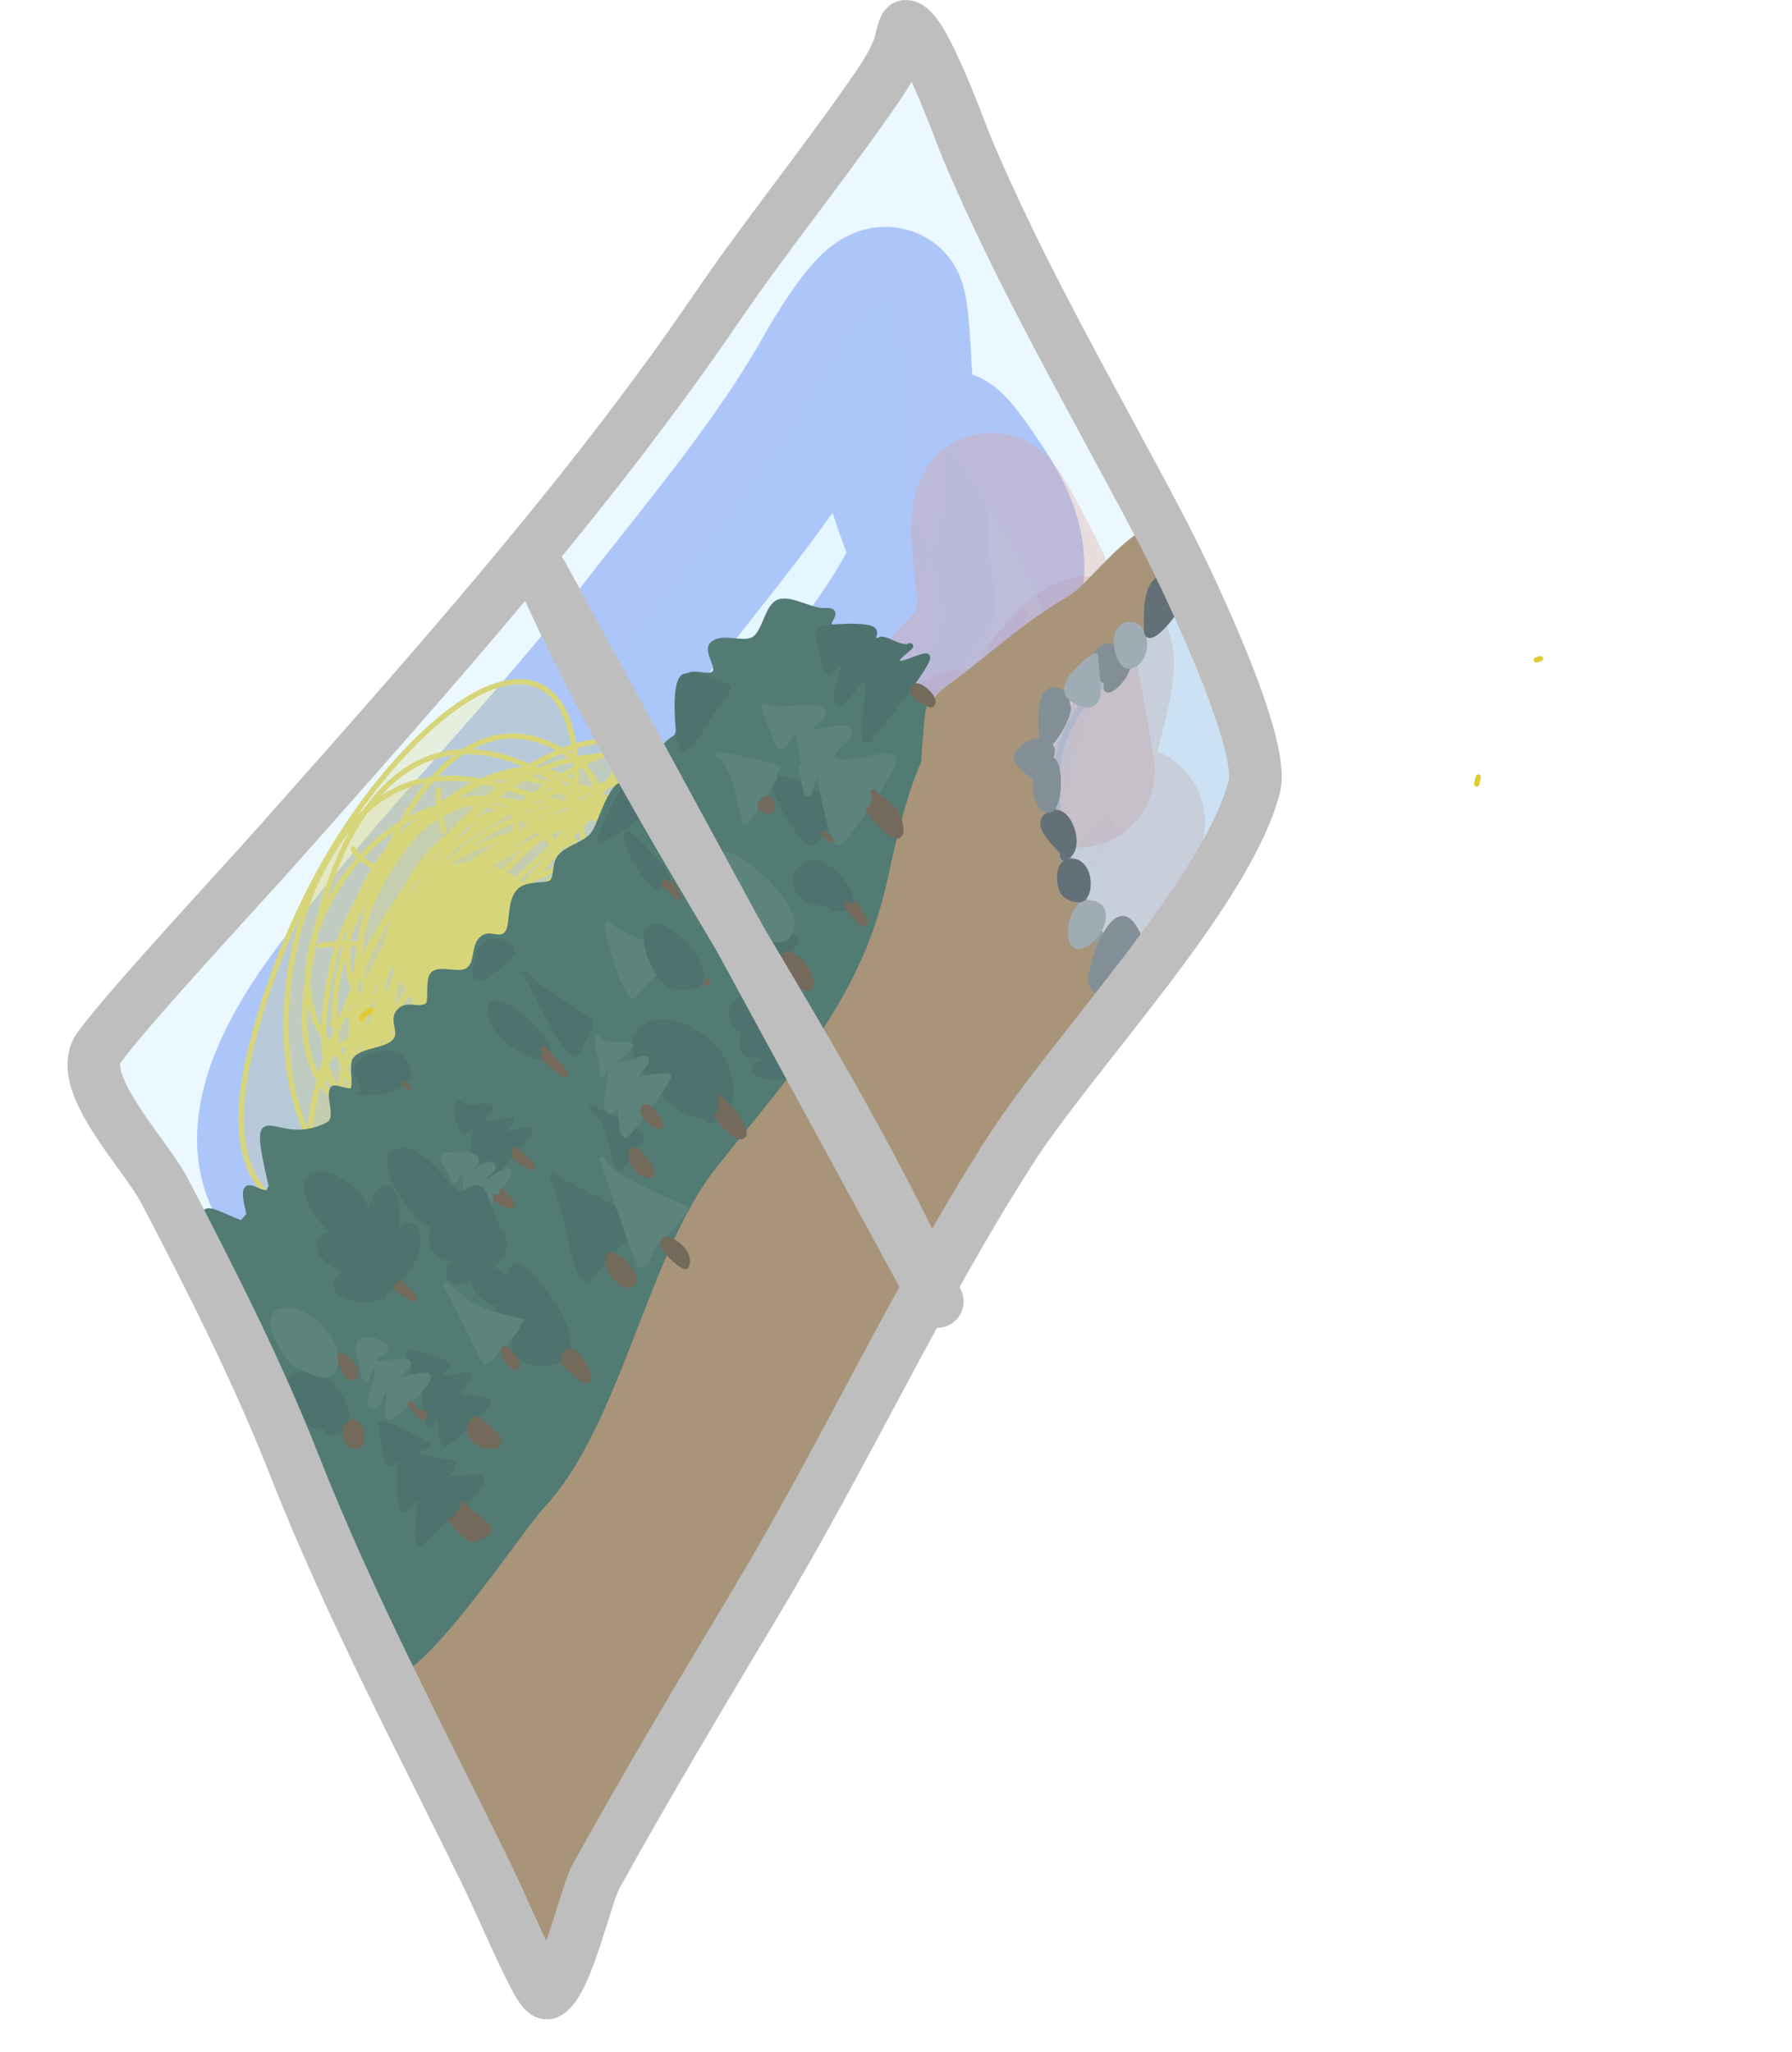 <?xml version="1.0" encoding="UTF-8" standalone="no"?>
<!DOCTYPE svg PUBLIC "-//W3C//DTD SVG 1.1//EN" "http://www.w3.org/Graphics/SVG/1.1/DTD/svg11.dtd">
<!-- Created with Vectornator (http://vectornator.io/) -->
<svg height="100%" stroke-miterlimit="10" style="fill-rule:nonzero;clip-rule:evenodd;stroke-linecap:round;stroke-linejoin:round;" version="1.1" viewBox="-10.838 6.406 336.636 385.438" width="100%" xml:space="preserve" xmlns="http://www.w3.org/2000/svg" xmlns:xlink="http://www.w3.org/1999/xlink">
<defs>
<filter color-interpolation-filters="sRGB" filterUnits="userSpaceOnUse" height="314.201" id="Filter" width="229.157" x="23.404" y="77.643">
<feGaussianBlur in="SourceGraphic" result="Blur" stdDeviation="14.806"/>
</filter>
<filter color-interpolation-filters="sRGB" filterUnits="userSpaceOnUse" height="318.488" id="Filter_2" width="240.721" x="-10.838" y="11.99">
<feGaussianBlur in="SourceGraphic" result="Blur" stdDeviation="14.806"/>
</filter>
<filter color-interpolation-filters="sRGB" filterUnits="userSpaceOnUse" height="282.627" id="Filter_3" width="229.911" x="13.188" y="50.667">
<feGaussianBlur in="SourceGraphic" result="Blur" stdDeviation="14.806"/>
</filter>
<filter color-interpolation-filters="sRGB" filterUnits="userSpaceOnUse" height="151.097" id="Filter_4" width="134.126" x="8.187" y="116.214">
<feGaussianBlur in="SourceGraphic" result="Blur" stdDeviation="13.682"/>
</filter>
<filter color-interpolation-filters="sRGB" filterUnits="userSpaceOnUse" height="169.529" id="Filter_5" width="136.925" x="-0.246" y="99.717">
<feGaussianBlur in="SourceGraphic" result="Blur" stdDeviation="13.682"/>
</filter>
<filter color-interpolation-filters="sRGB" filterUnits="userSpaceOnUse" height="70.711" id="Filter_6" width="69.698" x="231.874" y="117.634">
<feGaussianBlur in="SourceGraphic" result="Blur" stdDeviation="13.682"/>
</filter>
<filter color-interpolation-filters="sRGB" filterUnits="userSpaceOnUse" height="166.887" id="Filter_7" width="156.553" x="5.705" y="98.281">
<feGaussianBlur in="SourceGraphic" result="Blur" stdDeviation="18.702"/>
</filter>
<filter color-interpolation-filters="sRGB" filterUnits="userSpaceOnUse" height="170.782" id="Filter_8" width="156.839" x="0.001" y="99.909">
<feGaussianBlur in="SourceGraphic" result="Blur" stdDeviation="18.702"/>
</filter>
<filter color-interpolation-filters="sRGB" filterUnits="userSpaceOnUse" height="94.753" id="Filter_9" width="95.296" x="230.502" y="82.856">
<feGaussianBlur in="SourceGraphic" result="Blur" stdDeviation="18.702"/>
</filter>
<filter color-interpolation-filters="sRGB" filterUnits="userSpaceOnUse" height="96.143" id="Filter_10" width="96.226" x="9.903" y="148.837">
<feGaussianBlur in="SourceGraphic" result="Blur" stdDeviation="18.702"/>
</filter>
</defs>
<g id="Layer-10">
<path d="M74.878 286.39C96.635 254.998 123.769 224.335 149.554 196.147C157.813 187.118 166.433 177.948 173.804 168.165C177.009 163.912 180.518 158.502 184.999 155.48C185.516 155.132 186.609 154.118 186.712 154.733C187.295 158.196 163.171 184.825 160.236 188.604C137.186 218.282 110.319 245.811 89.395 277.053C82.53 287.302 78.795 297.464 79.05 309.819C79.068 310.669 78.942 318.796 80.629 319.206C83.906 320.001 100.973 290.473 102.899 287.651C124.874 255.44 145.44 221.557 169.592 190.937C176.235 182.514 183.287 174.411 190.53 166.5C192.701 164.13 195.975 157.928 198.01 160.416C199.178 161.843 196.703 163.91 195.633 165.412C189.957 173.384 183.5 180.824 177.188 188.28C150.828 219.418 131.482 253.111 111.283 288.308C104.375 300.346 97.872 312.956 92.04 325.559C91.668 326.364 87.444 340.867 88.784 340.356C97.044 337.208 108.473 312.029 113.357 304.736C132.421 276.273 149.414 246.548 166.614 216.948C174.533 203.319 182.158 189.462 190.284 175.964C192.485 172.309 195.026 169.028 197.496 165.558C198.581 164.034 202.401 160.328 200.619 160.896C196.999 162.05 185.85 174.607 183.985 174.037C182.477 173.575 186.263 164.135 186.391 163.75C187.595 160.102 197.187 131.663 194.87 129.459C192.557 127.257 186.242 136.398 185.79 136.962C177.82 146.903 170.165 157.02 162.886 167.474C159.867 171.811 155.201 178.478 154.78 178.031C154.24 177.456 154.832 176.434 155.075 175.683C156.482 171.33 179.685 130.669 166.478 153.311C165.45 155.074 164.546 156.91 163.469 158.643C161.832 161.276 159.968 163.763 158.339 166.401C155.183 171.511 152.3 176.786 149.235 181.952" fill="#c5eaff" fill-opacity="0.346" fill-rule="nonzero" filter="url(#Filter)" opacity="0.717" stroke="#ed6d48" stroke-linecap="round" stroke-linejoin="round" stroke-opacity="0.554" stroke-width="28.918"/>
<path d="M59.832 242.038C69.14 239.589 76.264 226.226 82.227 219.425C98.792 200.531 116.251 182.483 133.633 164.352C141.44 156.21 149.004 147.972 156.323 139.392C158.853 136.425 161.183 133.467 163.537 130.364C164.122 129.593 166.207 127.571 165.471 128.2C132.818 156.103 110.428 193.048 81.676 224.344C71.157 235.793 65.948 238.504 52.331 234.337C47.633 232.9 45.252 233.026 42.56 228.167C36.163 216.621 47.222 200.224 53.868 191.562C71.559 168.501 92.226 148.036 110.026 125.118C122.123 109.543 135.852 93.432 145.458 76.181C146.465 74.372 153.726 62.002 155.983 63.608C157.167 64.451 157.751 89.983 158.189 93.114C159.545 102.81 166.53 113.143 165.947 122.834C165.437 131.305 154.477 137.133 148.912 141.787C133.487 154.688 118.923 169.015 105.981 184.403C96.278 195.939 88.427 208.555 79.434 220.584C78.104 222.364 76.869 225.81 74.71 225.286C72.965 224.862 75.25 221.707 75.894 220.031C78.156 214.147 80.107 210.395 82.688 204.409C89.428 188.78 96.919 174.098 106.465 159.96C107.471 158.471 112.931 150.794 114.682 148.696C115.273 147.988 116.501 145.846 116.654 146.755C116.766 147.422 101.907 167.722 100.891 169.172C98.591 172.453 96.351 175.776 94.05 179.056C75.99 204.802 59.413 224.311 61.382 256.716C61.653 261.167 60.279 276.082 65.329 278.804C68.532 280.53 72.634 270.529 73.362 269.179C80.745 255.48 87.575 241.851 97.258 229.536C123.997 195.527 152.394 161.14 174.891 124.087C180.621 114.65 178.868 107.128 173.1 98.419C172.617 97.688 167.519 89.86 166.68 90.306C166.194 90.564 166.488 91.396 166.496 91.946C166.581 98.012 166.391 104.009 164.213 109.796C158.885 123.954 147.249 136.294 138.527 148.361C127.841 163.144 117.376 178.214 107.523 193.566C93.653 215.175 81.702 237.413 73.984 261.95" fill="#c5eaff" fill-opacity="0.346" fill-rule="nonzero" filter="url(#Filter_2)" opacity="0.717" stroke="#486bed" stroke-linecap="round" stroke-linejoin="round" stroke-width="28.918"/>
<path d="M70.439 258.639C91.91 237.025 109.643 212.133 130.58 189.916C136.363 183.78 142.371 177.965 148.512 172.191C151.244 169.622 153.935 167.009 156.622 164.392C157.328 163.704 159.105 161.472 158.817 162.413C157.033 168.245 137.789 185.744 133.45 190.583C120.218 205.342 108.057 220.772 96.412 236.803C90.805 244.522 84.989 251.992 80.129 260.226C78.6 262.817 77.186 265.475 75.707 268.095C75.223 268.952 73.585 270.98 74.556 270.816C79.797 269.935 94.255 245.162 97.126 241.049C112.27 219.352 128.157 198.438 142.258 176.001C152.289 160.04 164.799 146.545 176.17 131.686C176.479 131.281 183.025 121.615 182.189 121.021C180.847 120.065 173.811 128.763 173.446 129.156C165.781 137.41 158.281 145.68 151.018 154.303C128.694 180.806 108.037 208.47 88.663 237.187C86.953 239.722 69.07 265.526 69.334 267.098C69.558 268.425 71.27 265.209 72.05 264.114C73.94 261.459 75.735 258.738 77.589 256.057C83.485 247.531 89.376 239.01 95.62 230.731C115.716 204.088 135.931 177.343 157.236 151.648C163.74 143.803 170.342 136.127 175.94 127.588C177.883 124.623 180.285 121.95 181.552 118.6C181.578 118.53 182.266 115.247 182.964 116.064C184.235 117.551 187.019 128.444 186.488 130.18C186.257 130.934 185.698 128.803 185.441 128.057C185.111 127.098 183.215 118.425 182.893 118.374C182.31 118.283 182.082 119.237 181.74 119.717C176.77 126.698 172.312 133.535 166.532 139.972C146.144 162.679 126.207 185.268 109.263 210.739C102.007 221.647 94.935 232.728 88.45 244.118C86.37 247.77 84.234 251.353 82.245 255.044C81.785 255.896 79.879 257.74 80.833 257.58C83.517 257.128 99.391 231.192 101.429 228.375C103.527 225.475 105.667 222.606 107.787 219.721C114.522 210.554 121.264 201.368 128.237 192.379C139.108 178.366 149.736 164.092 160.922 150.338C163.345 147.361 170.504 135.856 175.132 135.078C177.133 134.741 172.844 138.435 171.6 140.039C167.815 144.917 166.237 146.972 162.08 151.752C154.521 160.444 146.47 168.686 138.795 177.273C119.504 198.856 102.795 222.607 83.644 244.237C82.058 246.027 69.329 261.16 65.184 257.455C61.686 254.329 76.874 232.126 79.075 229.378C97.335 206.577 120.797 188.868 139.225 166.169C140.565 164.519 153.618 147.432 154.733 147.703C156.068 148.027 151.41 155.592 148.53 160.007C142.185 169.736 134.804 178.696 127.708 187.872C109.574 211.323 91.773 235.356 76.553 260.828C75.218 263.062 65.732 275.926 69.205 279.99C70.82 281.88 74.751 281.469 76.846 281.692C94.796 283.608 104.301 263.376 112.378 249.744C114.237 246.607 116.021 243.425 117.915 240.309C134.634 212.817 152.25 185.007 165.737 155.734C171.024 144.257 175.344 132.046 175.927 119.316C176.082 115.933 173.692 105.141 175.342 102.178C175.808 101.341 182.722 115.061 183.225 116.25C187.877 127.24 189.649 139.406 191.625 151.148" fill="#c5eaff" fill-opacity="0.346" fill-rule="nonzero" filter="url(#Filter_3)" opacity="0.717" stroke="#ed6d48" stroke-linecap="round" stroke-linejoin="round" stroke-opacity="0.554" stroke-width="28.918"/>
<g opacity="1">
<path d="M66.846 201.615C63.469 199.65 59.06 197.977 56.804 194.362C46.733 178.221 71.016 144.647 89.871 160.546C106.375 174.463 78.162 223.549 54.357 205.675C33.346 189.898 61.568 147.955 85.458 159.151C109.564 170.449 90.553 212.896 77.868 225.083C73.543 229.238 65.283 234.744 58.667 231.75C31.757 219.574 41.563 155.432 70.829 152.72C77.6 152.093 81.662 153.555 88.014 155.415C94.85 157.417 103.429 158.854 106.471 166.364C114.434 186.023 78.718 229.128 56.897 215.782C47.543 210.06 49.729 196.67 51.58 187.857C57.382 160.23 100.472 128.39 105.674 173.531C106.284 178.822 105.437 184.215 103.533 189.16C101.027 195.664 96.925 201.626 93.239 207.499" fill="#e1ca34" fill-opacity="0.25" fill-rule="nonzero" filter="url(#Filter_4)" opacity="1" stroke="#e1ca34" stroke-linecap="round" stroke-linejoin="round" stroke-width="1"/>
<path d="M69.541 184.43C69.002 184.948 69.638 169.333 75.126 172.919C80.331 176.318 69.319 191.018 66.509 185.806C63.658 180.516 73.233 165.002 79.09 170.647C86.976 178.249 71.216 203.918 65.777 209.299C62.164 212.874 57.109 213.728 54.433 208.419C43.933 187.587 69.538 141.558 94.683 161.556C109.981 173.724 79.68 218.928 63.232 212.513C52.854 208.466 55.701 189.715 57.055 181.829C60.019 164.571 75.972 131.899 98.312 149.875C106.172 156.199 99.37 171.253 96.442 178.047C90.491 191.856 82.352 205.28 68.208 211.829C62.683 214.387 54.355 216.296 49.952 210.419C44.493 203.131 46.504 192.248 47.998 184.129C51.749 163.748 63.973 139.23 88.508 150.332C90.82 151.378 93.174 152.573 94.957 154.379C100.807 160.304 98.463 170.742 96.452 177.525C91.074 195.663 81.33 214.117 66.354 226.158C59.449 231.709 47.192 239.205 39.228 230.708C31.799 222.78 34.664 209.235 37.096 200.235C42.449 180.432 52.739 159.996 67.448 145.469C87.239 125.924 100.101 133.312 96.808 159.771C96.236 164.365 95.24 168.898 94.314 173.434C92.469 182.466 90.353 191.442 88.548 200.483" fill="#e1ca34" fill-opacity="0.25" fill-rule="nonzero" filter="url(#Filter_5)" opacity="1" stroke="#e1ca34" stroke-linecap="round" stroke-linejoin="round" stroke-width="1"/>
<path d="M266.867 152.339C266.771 152.772 266.676 153.206 266.58 153.639" fill="#e1ca34" fill-opacity="0.25" fill-rule="nonzero" filter="url(#Filter_6)" opacity="1" stroke="#e1ca34" stroke-linecap="round" stroke-linejoin="round" stroke-width="1"/>
<path d="M96.137 160.671C100.189 154.849 88.371 151.549 82.85 152.439C69.578 154.578 48.523 182.543 60.193 194.691C64.281 198.945 70.091 194.502 73.95 192.485C84.488 186.978 98.503 175.48 106.087 165.964C108.461 162.985 113.854 152.068 109.038 149.045C106.861 147.679 102.001 148.325 99.644 148.596C80.118 150.837 68.069 170.274 61.005 186.74C58.647 192.239 54.954 200.165 60.107 205.529C62.963 208.502 66.722 201.976 67.916 200.331C73.978 191.979 79.482 183.525 86.045 175.488C90.314 170.26 95.4 165.077 98.907 159.29C98.932 159.249 100.184 157.29 99.604 157.084C97.764 156.429 93.882 158.288 92.129 158.632C75.82 161.837 67.723 173.363 61.251 187.529C59.94 190.399 53.965 199.785 57.937 203.004C61.592 205.966 68.615 193.536 70.178 191.756C80.994 179.437 91.746 167.707 103.536 156.379C104.333 155.614 110.141 146.276 106.362 145.727C87.884 143.04 66.787 169.24 59.251 183.048C55.82 189.335 55.248 193.302 55.245 200.468C55.245 200.99 55.67 209.535 55.851 209.361C56.817 208.433 60.951 190.795 62.152 188.2C67.673 176.268 87.72 161.849 99.993 157.223C103.086 156.057 111.669 152.627 114.923 155.171C116.221 156.186 101.579 158.013 100.628 158.149C92.118 159.372 85.069 162.854 78.865 168.814C69.257 178.045 63.061 188.325 60.451 201.356C60.305 202.087 58.774 212.949 57.6 213.314C55.895 213.845 57.571 209.73 57.838 207.965C58.878 201.071 61.732 193.699 64.389 187.331C71.326 170.706 82.554 162.31 99.685 159.567C100.35 159.461 107.498 156.386 108.492 156.74C110.244 157.363 101.479 165.028 101.403 165.087C99.87 166.264 98.178 167.222 96.635 168.387C90.849 172.754 85.885 177.952 80.799 183.088C72.162 191.811 67.132 200.308 60.918 210.638C60.059 212.068 57.067 218.744 54.767 217.829C50.443 216.107 55.169 201.179 55.666 199.04C59.978 180.455 71.109 172.147 86.552 163.222C87.555 162.642 103.283 150.435 105.012 154.45C105.922 156.563 97.961 160.078 97.053 160.559C88.551 165.062 76.011 169.98 69.938 177.647C66.65 181.798 63.885 188.986 62.815 194.221C62.685 194.853 62.858 203.671 60.984 200.845C59.055 197.935 60.68 190.355 61.123 187.396C63.133 173.98 69.465 162.399 83.114 158.843C88.602 157.413 94.208 157.166 99.855 157.612C101.745 157.761 107.015 157.567 105.45 158.638C103.35 160.076 99.198 159.796 96.797 160.293C88.927 161.923 73.296 165.658 68.338 172.783C62.116 181.721 66.532 191.31 68.561 200.735C69.141 203.428 67.939 209.264 64.294 205.09C53.708 192.966 70.101 164.097 82.842 159.36C86.032 158.174 99.928 150.618 101.181 156.593" fill="#e1ca34" fill-opacity="0.25" fill-rule="nonzero" filter="url(#Filter_7)" opacity="1" stroke="#e1ca34" stroke-linecap="round" stroke-linejoin="round" stroke-width="1"/>
<path d="M50.24 209.118C48.551 203.691 60.053 198.738 62.64 196.437C66.146 193.319 67.806 188.585 70.836 184.978C77.8 176.689 86.023 166.638 94.965 160.517C99.693 157.281 103.903 153.517 108.367 149.946C108.665 149.707 110.017 148.732 109.448 148.139C105.621 144.156 92.635 153.507 89.709 155.58C82.835 160.451 75.065 164.015 68.917 169.921C60.445 178.061 56.269 190.413 51.968 201.056C49.363 207.504 47.394 214.242 47.255 221.204C47.25 221.428 47.754 223.434 47.863 223.437C48.237 223.444 48.38 222.877 48.534 222.536C50.9 217.308 53.952 212.532 56.542 207.416C64.233 192.231 77.103 179.482 89.714 168.379C94.601 164.076 98.088 159.756 102.262 154.787C103.398 153.434 107.106 147.696 107.072 149.398" fill="#e1ca34" fill-opacity="0.25" fill-rule="nonzero" filter="url(#Filter_8)" opacity="1" stroke="#e1ca34" stroke-linecap="round" stroke-linejoin="round" stroke-width="1"/>
<path d="M277.756 130.355C278.018 130.273 278.281 130.192 278.544 130.11" fill="#e1ca34" fill-opacity="0.25" fill-rule="nonzero" filter="url(#Filter_9)" opacity="1" stroke="#e1ca34" stroke-linecap="round" stroke-linejoin="round" stroke-width="1"/>
</g>
<g opacity="1">
<path d="M70.287 171.046C51.63 183.827 70.88 206.213 88.522 193.059C102.285 182.796 83.311 162.124 70.287 171.046Z" fill="#e1ca34" fill-rule="nonzero" opacity="1" stroke="#e1ca34" stroke-linecap="round" stroke-linejoin="round" stroke-width="1"/>
<path d="M51.488 198.703C53.53 197.386 56.347 195.681 58.619 194.786" fill="#e1ca34" fill-opacity="0.25" fill-rule="nonzero" opacity="1" stroke="#e1ca34" stroke-linecap="round" stroke-linejoin="round" stroke-width="1"/>
<path d="M49.32 183.991C51.368 183.622 54.145 183.544 56.231 183.729" fill="#e1ca34" fill-opacity="0.25" fill-rule="nonzero" opacity="1" stroke="#e1ca34" stroke-linecap="round" stroke-linejoin="round" stroke-width="1"/>
<path d="M60.709 170.889C59.895 168.824 56.374 168.008 55.526 165.856" fill="#e1ca34" fill-opacity="0.25" fill-rule="nonzero" opacity="1" stroke="#e1ca34" stroke-linecap="round" stroke-linejoin="round" stroke-width="1"/>
<path d="M72.584 162.457C71.736 160.305 71.313 157.071 71.518 154.755" fill="#e1ca34" fill-opacity="0.25" fill-rule="nonzero" opacity="1" stroke="#e1ca34" stroke-linecap="round" stroke-linejoin="round" stroke-width="1"/>
<path d="M84.897 165.911C86.078 163.194 86.453 160.031 87.238 157.175" fill="#e1ca34" fill-opacity="0.25" fill-rule="nonzero" opacity="1" stroke="#e1ca34" stroke-linecap="round" stroke-linejoin="round" stroke-width="1"/>
<path d="M90.59 170.99C91.872 170.921 98.417 165.894 98.52 164.727" fill="#e1ca34" fill-opacity="0.25" fill-rule="nonzero" opacity="1" stroke="#e1ca34" stroke-linecap="round" stroke-linejoin="round" stroke-width="1"/>
</g>
<path d="M158.879 144.951C162.593 143.795 164.12 138.415 167.15 136.236C175.164 130.473 181.52 124.181 190.216 119.198C194.337 116.836 201.891 105.757 207.325 105.866C211.713 105.954 208.043 109.162 210.252 111.691C212.469 114.23 198.55 132.294 195.324 133.589C179.812 139.82 185.47 159.133 193.92 179.082C199.018 191.116 209.759 176.913 202.793 187.576C199.848 192.086 185.299 217.403 181.766 221.549C174.639 229.911 166.617 234.22 161.452 244.65C145.097 277.669 130.172 312.903 110.106 343.399C106.665 348.628 105.125 355.101 103.622 360.639C103.348 361.649 101.356 360.768 100.601 361.493C98.949 363.08 97.168 366.796 95.883 368.842C94.777 370.605 93.804 374.68 92.475 375.957C91.725 376.678 90.746 375.755 90.269 375.26C83.769 368.494 81.031 357.699 76.416 349.646C71.142 340.441 68.052 329.898 63.948 320.142C63.111 318.152 58.418 312.907 60.875 310.546C61.663 309.789 71.076 319.975 67.034 322.554C65.617 323.458 58.519 311.312 60.105 316.408" fill="#996633" fill-rule="nonzero" opacity="1" stroke="#996633" stroke-linecap="round" stroke-linejoin="round" stroke-width="1.741"/>
<g opacity="1">
<path d="M40.156 229.231C35.718 210.249 40.498 222.93 50.752 217.661C53.028 216.491 50.708 212.457 51.691 210.874C51.999 210.379 54.569 211.661 55.305 211.208C56.223 210.644 55.178 206.578 55.83 205.529C57.157 203.391 62.598 203.98 63.769 201.316C64.336 200.023 63.042 198.09 63.878 196.744C65.291 194.469 67.582 196.414 69.429 195.278C70.376 194.696 69.487 190.689 70.432 189.487C71.599 188.004 75.398 189.868 77.127 188.595C78.973 187.236 78.083 184.299 79.642 182.787C81.009 181.462 82.698 183.028 84.027 182.099C85.972 180.739 84.398 175.528 87.062 173.476C88.563 172.32 92.081 172.839 92.81 172.132C93.905 171.069 93.2 168.591 94.516 167.187C96.255 165.332 99.856 164.914 101.113 162.277C102.402 159.575 103.056 157.028 104.729 154.696C105.94 153.009 108.252 153.571 109.773 152.507C112.8 150.391 112.474 147.133 115.933 145.005C116.101 144.902 116.249 144.75 116.338 144.574C117.902 141.455 115.891 137.403 117.61 134.174C118.916 131.721 121.964 134.181 123.358 132.83C124.544 131.679 121.562 128.602 123.084 127.338C124.926 125.807 128.345 127.511 130.492 126.616C132.622 125.728 133.025 121.502 134.811 119.881C136.828 118.051 141.364 121.268 144.019 121.096C148.139 120.83 142.547 124.287 146.124 124.172C153.207 123.943 159.348 130.967 161.476 137.383C163.206 142.596 162.815 136.148 162.339 141.304C162.125 143.622 161.699 149.502 161.699 149.502C161.699 149.502 158.986 154.565 155.445 171.234C150.722 193.465 137.727 207.305 123.358 225.336C110.399 241.598 105.312 273.948 90.956 289.262C86.784 293.712 68.962 320.951 62.148 321.171C56.045 321.368 53.413 293.142 50.943 288.334C43.85 274.53 35.494 260.965 28.311 246.985C27.706 245.809 30.272 242.411 29.841 240.566" fill="#15402a" fill-rule="nonzero" opacity="1" stroke="#15402a" stroke-linecap="round" stroke-linejoin="round" stroke-width="1"/>
<path d="M60.732 273.92C61.086 275.085 61.513 280.922 62.201 281.289C63.194 281.819 63.81 277.644 64.227 280.827C64.377 281.973 63.911 289.321 64.787 289.788C65.615 290.23 67.024 287.347 67.472 287.423C68.654 287.624 67.213 295.828 67.99 296.243C68.327 296.422 69.601 294.829 69.813 294.604C71.39 292.932 79.658 286.641 79.544 284.369C79.465 282.808 73.228 284.978 72.861 283.771C72.697 283.231 75.13 281.778 74.099 281.228C73.599 280.961 66.155 280.104 66.66 279.158C66.91 278.689 70.005 278.198 69.32 277.729C68.024 276.841 60.394 272.81 60.732 273.92Z" fill="#103422" fill-rule="nonzero" opacity="1" stroke="#103422" stroke-linecap="round" stroke-linejoin="round" stroke-width="1"/>
<path d="M65.927 260.731C67.064 262.042 66.882 264.178 67.103 265.867C67.116 265.966 66.89 267.281 67.066 267.272C67.436 267.253 68.651 265.867 68.822 266.428C68.997 267.006 69.193 273.885 69.702 273.899C70.119 273.91 71.139 270.868 71.648 271.139C71.888 271.267 71.876 278.092 72.978 277.545C73.748 277.163 81.388 270.543 80.819 269.742C79.948 268.515 75.956 269.594 75.054 268.091C74.991 267.986 77.793 264.795 77.111 264.679C76.292 264.54 75.028 265.101 74.149 265.116C68.991 265.205 73.422 263.744 73.047 262.511C73.004 262.37 64.833 259.469 65.927 260.731Z" fill="#103422" fill-rule="nonzero" opacity="1" stroke="#103422" stroke-linecap="round" stroke-linejoin="round" stroke-width="1"/>
<path d="M90.753 262.462C88.7 262.408 86.509 261.537 85.586 259.469C85.334 258.904 86.571 257.756 85.962 257.652C84.3 257.37 83.433 257.751 82.593 255.737C82.132 254.631 81.882 253.349 82.636 252.318C83.015 251.801 84.734 250.906 84.12 251.093C81.359 251.933 76.988 248.447 78.553 245.513C80.329 242.182 84.132 246.974 84.712 246.425C85.511 245.666 84.841 244.464 86.504 244.177C88.308 243.865 103.666 262.802 90.753 262.462Z" fill="#103422" fill-rule="nonzero" opacity="1" stroke="#103422" stroke-linecap="round" stroke-linejoin="round" stroke-width="1"/>
<path d="M93.159 227.138C92.437 226.62 93.605 228.86 93.864 229.71C94.281 231.079 94.697 232.448 95.114 233.818C95.673 235.654 97.44 246.184 99.363 246.764C99.578 246.828 104.816 240.939 105.294 240.315C105.657 239.843 109.6 236.411 109.476 236.257C108.143 234.594 97.425 230.188 94.424 227.991C94.216 227.839 93.33 227.261 93.159 227.138Z" fill="#103422" fill-rule="nonzero" opacity="1" stroke="#103422" stroke-linecap="round" stroke-linejoin="round" stroke-width="1"/>
<path d="M100.491 214.615C103.776 216.802 103.609 221.493 105.135 225.042C105.253 225.317 105.235 225.841 105.535 225.848C105.828 225.856 110.119 220.031 109.68 219.634C109.07 219.083 99.309 213.828 100.491 214.615Z" fill="#103422" fill-rule="nonzero" opacity="1" stroke="#103422" stroke-linecap="round" stroke-linejoin="round" stroke-width="1"/>
<path d="M122.601 216.321C122.773 215.999 122.769 216.138 122.232 216.124C120.121 216.068 117.714 215.171 116.11 213.808C113.362 211.475 104.838 203.479 110.068 199.551C114.732 196.048 123.139 201.22 125.17 205.944C125.968 207.8 127.047 211.768 125.995 213.741C125.421 214.815 121.608 218.184 122.601 216.321Z" fill="#103422" fill-rule="nonzero" opacity="1" stroke="#103422" stroke-linecap="round" stroke-linejoin="round" stroke-width="1"/>
<path d="M50.826 275.381C50.834 275.379 48.253 274.202 47.612 273.715C46.182 272.63 41.207 266.393 44.345 264.936C49.306 262.632 52.999 267.423 54.246 271.56C54.801 273.398 54.024 274.459 52.589 275.315C52.084 275.616 50.261 275.543 50.826 275.381Z" fill="#103422" fill-rule="nonzero" opacity="1" stroke="#103422" stroke-linecap="round" stroke-linejoin="round" stroke-width="1"/>
<path d="M121.597 174.152C122.964 174.461 122.36 180.344 123.688 180.574C123.873 180.606 124.662 179.04 125.05 178.923C125.36 178.83 126.472 184.155 126.621 184.649C126.658 184.77 127.097 186.494 127.178 186.496C127.383 186.502 128.955 183.136 129.221 184.02C129.491 184.914 128.419 192.906 130.129 193.201C132.197 193.558 132.547 189.733 134.074 188.292C134.728 187.674 139.271 183.587 138.743 182.7C138.097 181.618 131.87 184.065 131.294 182.155C131.082 181.452 134.008 179.654 133.635 179.125C132.875 178.047 126.305 178.972 125.758 177.16C125.531 176.406 127.922 175.679 127.888 174.968C127.884 174.899 120.846 173.982 121.597 174.152Z" fill="#103422" fill-rule="nonzero" opacity="1" stroke="#103422" stroke-linecap="round" stroke-linejoin="round" stroke-width="1"/>
<path d="M145.376 176.743C145.898 176.31 142.051 175.984 141.227 175.513C138.666 174.053 137.377 171.454 139.7 169.373C142.941 166.468 147.313 171.21 148.581 173.96C150.533 178.192 145.069 176.997 145.376 176.743Z" fill="#103422" fill-rule="nonzero" opacity="1" stroke="#103422" stroke-linecap="round" stroke-linejoin="round" stroke-width="1"/>
<path d="M134.462 152.731C134.217 155.013 139.527 164.704 141.812 164.829C142.235 164.852 146.586 157.895 146.039 157.419C144.907 156.435 134.655 150.921 134.462 152.731Z" fill="#103422" fill-rule="nonzero" opacity="1" stroke="#103422" stroke-linecap="round" stroke-linejoin="round" stroke-width="1"/>
<path d="M75.809 213.768C74.288 212.879 75.077 217.864 76.406 219.02C76.586 219.176 78.182 217.518 78.302 217.586C78.871 217.911 77.352 224.642 78.14 224.799C78.442 224.859 79.656 222.537 79.855 223.262C80.117 224.221 79.78 228.915 80.4 228.604C80.72 228.444 80.974 227.882 81.2 227.623C81.769 226.969 89.281 219.289 88.638 218.572C88.422 218.331 83.334 219.81 83.194 219.299C83.173 219.223 85.603 217.08 85.102 216.794C84.67 216.548 79.677 218.152 79.399 217.134C79.335 216.9 81.606 214.56 81.229 214.345C79.801 213.53 78.179 215.154 75.809 213.768Z" fill="#103422" fill-rule="nonzero" opacity="1" stroke="#103422" stroke-linecap="round" stroke-linejoin="round" stroke-width="1"/>
<path d="M56.461 259.022C56.421 259.398 57.633 265.489 57.834 265.434C58.188 265.337 58.683 262.785 59.277 262.904C61.75 263.396 57.083 271.13 59.515 270.465C60.514 270.192 60.643 267.563 61.551 267.315C63.257 266.848 61.123 273.368 62.665 272.501C63.709 271.915 70.308 265.935 69.562 264.819C69.12 264.155 63.858 266.268 63.537 265.094C63.427 264.693 66.287 262.84 65.832 262.331C64.925 261.32 59.997 263.456 59.186 262.013C58.793 261.313 62.272 260.351 61.7 259.495C60.727 258.037 56.649 257.278 56.461 259.022Z" fill="#254e39" fill-rule="nonzero" opacity="1" stroke="#254e39" stroke-linecap="round" stroke-linejoin="round" stroke-width="1"/>
<path d="M73.003 223.306C71.388 223.285 74.039 226.536 74.465 228.092C74.695 228.934 75.54 225.262 76.024 225.988C77.465 228.145 76.017 233.768 76.017 233.768C76.017 233.768 77.215 229.288 78.118 230.296C79.093 231.384 76.399 236.98 77.891 237.832C78.046 237.92 81.48 231.541 81.706 231.145C81.944 230.727 85.179 226.739 84.812 226.33C84.342 225.805 80.231 228.986 79.652 228.656C78.508 228.003 82.756 225.875 81.611 225.222C80.288 224.468 77.783 227.47 76.722 226.865C76.311 226.631 79.313 224.63 78.513 223.934C77.372 222.942 74.903 223.331 73.003 223.306Z" fill="#254e39" fill-rule="nonzero" opacity="1" stroke="#254e39" stroke-linecap="round" stroke-linejoin="round" stroke-width="1"/>
<path d="M72.989 247.79C73.539 248.507 80.151 262.165 80.283 262.191C80.839 262.302 87.375 254.632 87.362 254.612C87.232 254.418 86.292 254.417 86.071 254.355C82.946 253.478 78.834 252.657 76.313 250.465C75.446 249.711 72.544 247.212 72.989 247.79Z" fill="#254e39" fill-rule="nonzero" opacity="1" stroke="#254e39" stroke-linecap="round" stroke-linejoin="round" stroke-width="1"/>
<path d="M44.87 262.65C45.142 264.21 36.394 252.901 42.843 252.451C47.064 252.157 53.4 258.562 52.103 262.883C50.796 267.238 44.762 262.028 44.87 262.65Z" fill="#254e39" fill-rule="nonzero" opacity="1" stroke="#254e39" stroke-linecap="round" stroke-linejoin="round" stroke-width="1"/>
<path d="M101.503 201.478C101.347 199.359 101.963 208.212 101.973 208.214C102.374 208.294 103.036 205.826 103.533 206.109C104.751 206.804 102.393 213.612 103.475 214.819C104.401 215.853 106.986 210.553 106.298 211.759C105.67 212.861 105.636 218.754 106.614 219.604C106.676 219.658 107.602 218.661 107.697 218.545C110.214 215.455 112.706 212.283 114.657 208.862C114.712 208.767 114.804 208.612 114.722 208.54C114.184 208.072 108.112 209.467 108.025 209.151C107.991 209.027 111.163 205.671 110.474 205.278C109.736 204.858 105.253 207.381 104.849 205.902C104.675 205.268 107.8 202.984 107.672 202.842C107.129 202.235 101.623 203.099 101.503 201.478Z" fill="#254e39" fill-rule="nonzero" opacity="1" stroke="#254e39" stroke-linecap="round" stroke-linejoin="round" stroke-width="1"/>
<path d="M127.357 177.782C127.538 177.795 125.102 175.443 124.464 174.455C123.299 172.647 120.681 167.049 124.975 166.841C128.754 166.659 139.281 176.886 137.811 180.871C135.602 186.863 127.118 177.764 127.357 177.782Z" fill="#254e39" fill-rule="nonzero" opacity="1" stroke="#254e39" stroke-linecap="round" stroke-linejoin="round" stroke-width="1"/>
<path d="M124.155 148.229C127.168 150.052 127.963 156.575 128.893 159.974C128.97 160.258 128.837 160.768 129.125 160.825C129.765 160.953 135.567 150.853 135.544 150.834C134.68 150.082 123.432 147.792 124.155 148.229Z" fill="#254e39" fill-rule="nonzero" opacity="1" stroke="#254e39" stroke-linecap="round" stroke-linejoin="round" stroke-width="1"/>
<path d="M136.728 207.662C138.685 208.918 132.008 209.227 130.922 207.673C130.126 206.534 133.126 205.579 133.103 205.479C132.761 204.018 129.704 205.191 128.871 203.943C127.907 202.498 129.316 198.513 130.679 200.153C130.757 200.247 130.516 200.359 130.397 200.387C127.818 200.99 125.242 196.472 127.382 194.694C130.247 192.313 133.682 196.432 134.276 198.975C134.442 199.685 135.565 197.733 136.24 198.011C137.067 198.352 137.365 201.727 137.614 201.73C138.624 201.746 138.978 200.378 139.717 202.081C141.653 206.541 135.747 207.033 136.728 207.662Z" fill="#103422" fill-rule="nonzero" opacity="1" stroke="#103422" stroke-linecap="round" stroke-linejoin="round" stroke-width="1"/>
<path d="M103.585 180.09C102.024 178.532 106.23 192.438 108.001 193.448C108.22 193.573 114.837 186.037 114.615 185.843C112.121 183.674 106.2 182.699 103.585 180.09Z" fill="#254e39" fill-rule="nonzero" opacity="1" stroke="#254e39" stroke-linecap="round" stroke-linejoin="round" stroke-width="1"/>
<path d="M102.307 224.214C101.665 222.413 109.058 243.907 109.47 243.989C111.108 244.316 111.062 240.973 112.306 239.858C112.824 239.394 118.194 234.06 118.017 233.415C117.925 233.078 103.595 227.824 102.307 224.214Z" fill="#254e39" fill-rule="nonzero" opacity="1" stroke="#254e39" stroke-linecap="round" stroke-linejoin="round" stroke-width="1"/>
<path d="M132.69 138.898C132.432 138.695 134.934 145.999 135.674 146.62C136.265 147.115 137.994 143.888 138.541 143.76C138.561 143.756 140.503 155.593 140.787 155.527C141.669 155.321 141.781 151.59 142.999 151.305C143.319 151.231 143.189 151.937 143.223 152.263C143.387 153.814 145.518 165.029 146.811 164.726C147.728 164.512 157.963 149.925 157.076 148.856C155.637 147.125 147.069 151.291 145.388 148.558C144.745 147.513 149.414 144.91 148.606 143.596C147.662 142.063 142.343 144.795 141.49 143.408C141.025 142.652 144.733 140.839 143.692 139.862C141.849 138.135 134.982 140.707 132.69 138.898Z" fill="#254e39" fill-rule="nonzero" opacity="1" stroke="#254e39" stroke-linecap="round" stroke-linejoin="round" stroke-width="1"/>
<path d="M30.289 242.482C30.314 242.588 30.338 242.695 30.363 242.801" fill="#15402a" fill-rule="nonzero" opacity="1" stroke="#15402a" stroke-linecap="round" stroke-linejoin="round" stroke-width="1"/>
<path d="M30.709 243.562C29.633 242.553 29.389 240.307 28.951 238.922C28.6 237.813 28.226 236.749 27.848 235.644C26.116 230.578 34.833 237.861 37.423 236.268" fill="#15402a" fill-rule="nonzero" opacity="1" stroke="#15402a" stroke-linecap="round" stroke-linejoin="round" stroke-width="1"/>
<path d="M36.55 236.135C36.023 235.109 35.868 233.939 35.607 232.82C33.959 225.771 39.201 232.603 39.911 229.624" fill="#15402a" fill-rule="nonzero" opacity="1" stroke="#15402a" stroke-linecap="round" stroke-linejoin="round" stroke-width="1"/>
<path d="M117.293 139.299C117.179 138.005 116.562 134.404 117.393 135.403C118.218 136.397 118.196 140.214 118.135 141.46C118.083 142.532 118.29 145.725 118.046 144.68C117.486 142.285 116.781 136.607 118.164 134.381C118.906 133.187 121.601 134.145 122.539 134.368C123.086 134.499 124.71 134.703 124.162 134.831C122.715 135.169 118.474 132.378 117.339 133.732C115.956 135.382 116.453 141.349 116.593 143.504C116.628 144.06 116.647 145.175 116.647 145.175C116.647 145.175 116.658 143.927 116.715 143.307C116.936 140.911 116.885 135.158 119.095 133.321C119.794 132.741 125.35 135.013 126.02 135.575C126.245 135.763 122.723 140.384 122.398 140.968C121.742 142.145 118.694 147.548 116.935 147.128" fill="#103422" fill-rule="nonzero" opacity="1" stroke="#103422" stroke-linecap="round" stroke-linejoin="round" stroke-width="1"/>
<path d="M57.008 211.652C58.71 211.542 55.511 208.02 56.41 206.572C57.737 204.436 62.833 203.058 64.702 205.307C70.212 211.939 55.146 211.772 57.008 211.652Z" fill="#103422" fill-rule="nonzero" opacity="1" stroke="#103422" stroke-linecap="round" stroke-linejoin="round" stroke-width="1"/>
<path d="M79.214 189.959C77.489 189.499 78.615 188.331 78.867 186.673C79.811 180.455 86.717 184.083 85.205 185.696C84.35 186.608 83.467 187.502 82.422 188.199C81.472 188.833 80.334 190.258 79.214 189.959Z" fill="#103422" fill-rule="nonzero" opacity="1" stroke="#103422" stroke-linecap="round" stroke-linejoin="round" stroke-width="1"/>
<path d="M101.721 164.155C102.677 163.135 107.356 146.977 112.334 154.097C114.675 157.445 100.212 165.766 101.721 164.155Z" fill="#103422" fill-rule="nonzero" opacity="1" stroke="#103422" stroke-linecap="round" stroke-linejoin="round" stroke-width="1"/>
<path d="M144.22 131.32C143.79 129.479 142.77 126.677 143.046 124.859C143.154 124.148 152.475 123.464 153.308 124.817C154.093 126.095 151.124 127.72 151.415 128.964C151.738 130.348 153.458 126.341 154.873 126.472C156.135 126.589 157.899 127.951 159.584 127.896C159.802 127.889 160.173 127.534 160.222 127.747C160.285 128.014 156.443 130.604 157.627 131.048C158.703 131.451 162.993 129.085 163.374 129.704C164.086 130.862 154.282 142.843 153.008 144.419C152.712 144.785 152.517 145.644 152.077 145.479C150.334 144.826 153.209 135.446 151.774 134.1C150.889 133.271 147.638 138.692 146.735 138.477C145.001 138.064 148.351 131.951 147.562 131.212C146.765 130.464 144.754 132.743 144.716 132.719C143.579 132.014 144.142 125.95 144.5 126.035" fill="#103422" fill-rule="nonzero" opacity="1" stroke="#103422" stroke-linecap="round" stroke-linejoin="round" stroke-width="1"/>
<path d="M61.155 249.914C58.708 250.486 53.609 250.953 52.314 248.108C51.649 246.645 56.359 243.133 55.511 244.498C54.476 246.165 49.788 242.615 49.432 241.542C48.102 237.533 53.293 237.982 53.145 237.98C49.736 237.928 44.417 228.615 47.941 227.242C50.928 226.078 54.49 229.043 56.517 230.793C57.462 231.609 58.079 234.871 58.737 233.81C59.22 233.033 60.471 227.521 62.807 230.333C64.467 232.33 63.444 238.098 63.444 238.098C63.444 238.098 65.1 236.172 66.094 236.468C67.516 236.891 67.72 239.504 67.581 240.667C67.238 243.53 60.848 252.986 57.355 248.782" fill="#103422" fill-rule="nonzero" opacity="1" stroke="#103422" stroke-linecap="round" stroke-linejoin="round" stroke-width="1"/>
<path d="M80.831 244.149C80.856 243.766 76.828 247.992 74.237 246.823C72.09 245.855 75.015 242.908 75.677 241.975C76.016 241.498 74.572 242.611 73.943 242.683C72.529 242.844 71.28 241.917 70.608 240.876C69.717 239.495 71.122 234.729 70.151 236.097C68.906 237.85 59.131 224.603 63.473 222.732C67.878 220.834 72.936 229.369 75.486 230.75C76.357 231.222 77.715 228.801 79.217 229.614C80.711 230.424 81.291 235.235 82.587 236.795C84.305 238.861 84.366 241.665 82.222 243.599C81.708 244.062 80.754 245.331 80.831 244.149Z" fill="#103422" fill-rule="nonzero" opacity="1" stroke="#103422" stroke-linecap="round" stroke-linejoin="round" stroke-width="1"/>
<path d="M113.063 172.7C111.617 174.456 105.463 163.281 106.989 162.924C107.612 162.778 114.33 169.87 114.535 171.431C114.763 173.175 113.584 172.068 113.063 172.7Z" fill="#103422" fill-rule="nonzero" opacity="1" stroke="#103422" stroke-linecap="round" stroke-linejoin="round" stroke-width="1"/>
<path d="M90.397 205.024C87.348 204.297 80.146 199.517 81.436 195.501C82.471 192.278 93.313 201.707 92.079 204.294C91.125 206.294 84.022 201.666 85.392 199.459" fill="#103422" fill-rule="nonzero" opacity="1" stroke="#103422" stroke-linecap="round" stroke-linejoin="round" stroke-width="1"/>
<path d="M87.814 189.296C90.201 192.535 93.894 202.419 97.167 204.452C97.318 204.546 100.599 198.779 99.926 198.25C96.868 195.845 93.214 193.949 90.088 191.458C89.702 191.151 87.275 188.563 87.814 189.296Z" fill="#103422" fill-rule="nonzero" opacity="1" stroke="#103422" stroke-linecap="round" stroke-linejoin="round" stroke-width="1"/>
<path d="M116.965 191.909C112.585 192.511 107.956 180.071 112.41 180.346C115.644 180.546 121.872 187.147 120.685 190.535C120.309 191.608 118.86 191.649 116.965 191.909Z" fill="#103422" fill-rule="nonzero" opacity="1" stroke="#103422" stroke-linecap="round" stroke-linejoin="round" stroke-width="1"/>
<path d="M113.692 239.483C113.128 240.841 117.761 244.895 118.074 244.184C119.336 241.31 114.232 238.183 113.692 239.483Z" fill="#4a2606" fill-rule="nonzero" opacity="1" stroke="#4a2606" stroke-linecap="round" stroke-linejoin="round" stroke-width="1"/>
<path d="M103.384 242.567C102.795 244.297 106.487 249.877 108.288 246.977C109.009 245.815 104.083 240.511 103.384 242.567Z" fill="#4a2606" fill-rule="nonzero" opacity="1" stroke="#4a2606" stroke-linecap="round" stroke-linejoin="round" stroke-width="1"/>
<path d="M95.289 260.876C94.472 262.705 95.614 262.833 96.969 264.103C103.384 270.116 96.994 257.059 95.289 260.876Z" fill="#4a2606" fill-rule="nonzero" opacity="1" stroke="#4a2606" stroke-linecap="round" stroke-linejoin="round" stroke-width="1"/>
<path d="M77.734 273.652C75.32 278.776 87.714 279.862 80.704 274.473C79.324 273.412 78.541 271.938 77.734 273.652Z" fill="#4a2606" fill-rule="nonzero" opacity="1" stroke="#4a2606" stroke-linecap="round" stroke-linejoin="round" stroke-width="1"/>
<path d="M84.072 259.71C82.736 259.813 85.146 263.767 86.287 263.065C87.093 262.569 84.447 259.681 84.072 259.71Z" fill="#4a2606" fill-rule="nonzero" opacity="1" stroke="#4a2606" stroke-linecap="round" stroke-linejoin="round" stroke-width="1"/>
<path d="M73.835 291.906C75.088 293.413 77.436 296.393 78.994 295.246C79.362 294.975 81.483 294.344 80.931 293.446C79.847 291.684 77.326 290.752 76.149 288.839" fill="#4a2606" fill-rule="nonzero" opacity="1" stroke="#4a2606" stroke-linecap="round" stroke-linejoin="round" stroke-width="1"/>
<path d="M66.534 270.04L66.215 270.115L66.487 270.557L67.115 271.083L67.818 271.929L68.446 272.456L68.84 272.7L68.888 272.184L68.776 271.705" fill="#4a2606" fill-rule="nonzero" opacity="1" stroke="#4a2606" stroke-linecap="round" stroke-linejoin="round" stroke-width="1"/>
<path d="M54.362 274.149C53.546 275.181 54.276 278.463 56.271 277.996C58.37 277.505 56.522 271.416 54.362 274.149Z" fill="#4a2606" fill-rule="nonzero" opacity="1" stroke="#4a2606" stroke-linecap="round" stroke-linejoin="round" stroke-width="1"/>
<path d="M53.097 261.901C54.838 268.208 58.259 264.082 53.901 261.376C53.05 260.848 52.792 260.794 53.097 261.901Z" fill="#4a2606" fill-rule="nonzero" opacity="1" stroke="#4a2606" stroke-linecap="round" stroke-linejoin="round" stroke-width="1"/>
<path d="M123.916 215.877C128.104 222.686 132.536 220.281 124.324 212.583" fill="#4a2606" fill-rule="nonzero" opacity="1" stroke="#4a2606" stroke-linecap="round" stroke-linejoin="round" stroke-width="1"/>
<path d="M138.524 205.98C137.395 207.147 140.383 210.568 141.226 209.978C142.86 208.836 140.054 204.397 138.524 205.98Z" fill="#4a2606" fill-rule="nonzero" opacity="1" stroke="#4a2606" stroke-linecap="round" stroke-linejoin="round" stroke-width="1"/>
<path d="M136.242 186.14C135.279 188.38 140.794 193.24 141.346 191.766C142.413 188.917 137.202 183.908 136.242 186.14Z" fill="#4a2606" fill-rule="nonzero" opacity="1" stroke="#4a2606" stroke-linecap="round" stroke-linejoin="round" stroke-width="1"/>
<path d="M148.306 176.163L148.296 176.839L148.53 177.121L149.158 177.648L149.861 178.493L150.761 179.462L151.549 179.951L151.794 179.557L151.176 178.355L150.632 177.471L150.126 176.748L149.818 176.146" fill="#4a2606" fill-rule="nonzero" opacity="1" stroke="#4a2606" stroke-linecap="round" stroke-linejoin="round" stroke-width="1"/>
<path d="M152.396 158.369C152.228 159.076 159.778 167.616 158.167 160.724C157.899 159.58 157.335 158.757 156.5 157.915C155.503 156.91 154.042 156.219 153.161 155.159" fill="#4a2606" fill-rule="nonzero" opacity="1" stroke="#4a2606" stroke-linecap="round" stroke-linejoin="round" stroke-width="1"/>
<path d="M161.221 135.259C158.984 136.519 163.835 139.045 164.15 138.784C165.405 137.74 161.963 134.841 161.221 135.259Z" fill="#4a2606" fill-rule="nonzero" opacity="1" stroke="#4a2606" stroke-linecap="round" stroke-linejoin="round" stroke-width="1"/>
<path d="M143.856 162.891L145.347 164.227" fill="#4a2606" fill-rule="nonzero" opacity="1" stroke="#4a2606" stroke-linecap="round" stroke-linejoin="round" stroke-width="1"/>
<path d="M132.637 156.675C130.659 158.303 133.641 158.998 133.939 158.643C134.825 157.587 133.681 155.815 132.637 156.675Z" fill="#4a2606" fill-rule="nonzero" opacity="1" stroke="#4a2606" stroke-linecap="round" stroke-linejoin="round" stroke-width="1"/>
<path d="M114.168 172.021L113.923 172.415L113.998 172.735L114.785 173.224L115.451 173.91L115.92 174.474L116.548 175.001L116.399 174.362L115.855 173.479L115.349 172.755L115.275 172.436" fill="#4a2606" fill-rule="nonzero" opacity="1" stroke="#4a2606" stroke-linecap="round" stroke-linejoin="round" stroke-width="1"/>
<path d="M121.829 191.109L122.074 190.715" fill="#4a2606" fill-rule="nonzero" opacity="1" stroke="#4a2606" stroke-linecap="round" stroke-linejoin="round" stroke-width="1"/>
<path d="M91.235 204.808L91.563 205.355L92.425 206.062L93.57 207.169L94.818 208.082L95.352 208.243L94.889 207.253L94.323 206.455L93.416 205.599L92.464 204.596L91.705 203.695L91.126 203.386" fill="#4a2606" fill-rule="nonzero" opacity="1" stroke="#4a2606" stroke-linecap="round" stroke-linejoin="round" stroke-width="1"/>
<path d="M85.618 223.006L85.798 223.598L86.615 224.158L87.477 224.865L88.441 225.38L89.02 225.689L88.795 224.949L88.126 224.344L87.605 223.695L86.936 223.09L86.312 222.633L85.881 222.279" fill="#4a2606" fill-rule="nonzero" opacity="1" stroke="#4a2606" stroke-linecap="round" stroke-linejoin="round" stroke-width="1"/>
<path d="M82.272 231.137L82.452 231.729L83.269 232.289L84.382 232.758L85.063 232.874L85.359 232.784L85.134 232.044L84.375 231.144L83.751 230.687L83.423 230.14" fill="#4a2606" fill-rule="nonzero" opacity="1" stroke="#4a2606" stroke-linecap="round" stroke-linejoin="round" stroke-width="1"/>
<path d="M63.48 248.009L63.763 248.408L64.772 249.071L65.782 249.733L66.554 250.145L66.94 250.351L66.85 250.055L66.284 249.257L65.57 248.505L64.856 247.752L64.38 247.25" fill="#4a2606" fill-rule="nonzero" opacity="1" stroke="#4a2606" stroke-linecap="round" stroke-linejoin="round" stroke-width="1"/>
<path d="M65.168 209.99L66.03 210.698" fill="#4a2606" fill-rule="nonzero" opacity="1" stroke="#4a2606" stroke-linecap="round" stroke-linejoin="round" stroke-width="1"/>
<path d="M107.837 222.712C107.467 224.228 108.444 226.915 111.291 227.158C113.161 227.317 108.282 220.889 107.837 222.712Z" fill="#4a2606" fill-rule="nonzero" opacity="1" stroke="#4a2606" stroke-linecap="round" stroke-linejoin="round" stroke-width="1"/>
<path d="M110.057 214.6C109.002 216.167 115.361 220.124 112.508 216.28C111.798 215.323 110.829 213.455 110.057 214.6Z" fill="#4a2606" fill-rule="nonzero" opacity="1" stroke="#4a2606" stroke-linecap="round" stroke-linejoin="round" stroke-width="1"/>
</g>
<g opacity="1">
<path d="M200.991 130.448C199.429 131.016 198.06 132.852 196.841 133.803C183.254 144.407 186.148 159.842 191.314 172.968C193.166 177.672 196.138 183.233 196.752 188.047C196.816 188.544 197.203 189.129 198.036 188.992C211.807 186.73 223.441 168.645 222.774 159.68C222.394 154.562 221.532 135.054 218.683 130.448C217.727 128.902 215.938 114.067 214.093 114.265" fill="#4c82bf" fill-opacity="0.788" fill-rule="nonzero" opacity="0.339" stroke="#4c82bf" stroke-linecap="round" stroke-linejoin="round" stroke-opacity="0.788" stroke-width="2.318"/>
<path d="M198.558 193.375C198.266 193 193.826 193.44 194.086 190.149C194.283 187.665 198.431 173.764 202.469 180.998C205.297 186.065 202.927 189.049 199.621 192.8C199.31 193.153 198.989 193.928 198.558 193.375Z" fill="#5e5e5e" fill-rule="nonzero" opacity="1" stroke="#5e5e5e" stroke-linecap="round" stroke-linejoin="round" stroke-width="1"/>
<path d="M184.24 152.432C184.717 153.612 179.615 149.665 180.111 148.493C180.958 146.493 184.638 144.168 186.543 146.608C187.931 148.384 183.902 151.599 184.24 152.432Z" fill="#5e5e5e" fill-rule="nonzero" opacity="1" stroke="#5e5e5e" stroke-linecap="round" stroke-linejoin="round" stroke-width="1"/>
<path d="M197.035 134.997C197.309 134.035 195.578 134.096 194.959 133.247C193.811 131.671 195.148 127.395 197.487 127.762C206.557 129.186 195.868 139.089 197.035 134.997Z" fill="#5e5e5e" fill-rule="nonzero" opacity="1" stroke="#5e5e5e" stroke-linecap="round" stroke-linejoin="round" stroke-width="1"/>
<path d="M184.906 145.687C184.974 144.087 183.516 134.241 188.284 136.26C189.164 136.633 189.81 138.497 189.833 139.375C189.898 141.897 184.742 149.517 184.906 145.687Z" fill="#5e5e5e" fill-rule="nonzero" opacity="1" stroke="#5e5e5e" stroke-linecap="round" stroke-linejoin="round" stroke-width="1"/>
<path d="M191.878 184.12C189.031 184.425 190.25 175.978 193.541 175.964C199.047 175.941 195.584 183.725 191.878 184.12Z" fill="#8b8b8b" fill-rule="nonzero" opacity="1" stroke="#8b8b8b" stroke-linecap="round" stroke-linejoin="round" stroke-width="1"/>
<path d="M194.985 129.61C195.002 129.168 184.74 136.288 192.387 138.57C197.218 140.012 194.862 132.745 194.985 129.61Z" fill="#8b8b8b" fill-rule="nonzero" opacity="1" stroke="#8b8b8b" stroke-linecap="round" stroke-linejoin="round" stroke-width="1"/>
<path d="M201.086 131.501C199.153 131.569 197.113 123.808 201.434 123.696C205.222 123.597 205.006 131.363 201.086 131.501Z" fill="#8b8b8b" fill-rule="nonzero" opacity="1" stroke="#8b8b8b" stroke-linecap="round" stroke-linejoin="round" stroke-width="1"/>
<path d="M204.537 124.589C204.624 121.492 203.932 114.309 209.175 114.747C210.129 114.827 211.708 115.948 211.713 117.113C211.725 120.015 204.416 128.869 204.537 124.589Z" fill="#303030" fill-rule="nonzero" opacity="1" stroke="#303030" stroke-linecap="round" stroke-linejoin="round" stroke-width="1"/>
<path d="M191.832 175.372C190.656 175.387 189.223 174.766 188.726 173.701C188.024 172.192 187.74 168.291 190.257 168.139C194.228 167.898 194.463 175.338 191.832 175.372Z" fill="#303030" fill-rule="nonzero" opacity="1" stroke="#303030" stroke-linecap="round" stroke-linejoin="round" stroke-width="1"/>
<path d="M188.756 166.555C188.726 165.912 182.036 160.88 186.798 159.11C189.965 157.932 192.487 165.304 189.729 167.195C188.873 167.781 188.809 167.673 188.756 166.555Z" fill="#303030" fill-rule="nonzero" opacity="1" stroke="#303030" stroke-linecap="round" stroke-linejoin="round" stroke-width="1"/>
<path d="M184.24 152.432C183.019 153.269 184.05 158.961 186.275 158.519C188.399 158.097 188.539 149.541 186.64 149.005C184.647 148.443 183.286 153.467 184.106 154.662" fill="#5e5e5e" fill-rule="nonzero" opacity="1" stroke="#5e5e5e" stroke-linecap="round" stroke-linejoin="round" stroke-width="1"/>
</g>
<path d="M7.791 203.093C3.054 209.541 16.353 222.963 20.016 229.95C28.781 246.667 37.585 264.082 44.467 281.582C54.777 307.802 67.879 332.461 80.269 357.781C83.563 364.513 86.39 371.537 89.875 378.184C89.927 378.284 91.421 381.088 92.058 380.683C95.741 378.341 99.145 362.364 101.227 358.614C110.886 341.215 121.11 324.078 131.353 306.982C147.962 279.263 161.513 249.658 178.945 222.455C190.698 204.113 219.57 174.077 224.79 154.167C226.975 145.83 211.583 113.987 207.325 105.866C194.892 82.152 180.986 58.476 170.649 33.831C169.633 31.409 162.483 11.346 159.297 11.346C158.989 11.346 158.059 15.328 157.987 15.51C156.637 18.943 154.418 22.073 152.311 25.087C142.979 38.436 132.657 51.2 123.494 64.644C99.753 99.477 69.516 133.316 41.41 164.993C34.386 172.91 13.502 195.319 7.791 203.093Z" fill="#c5eaff" fill-opacity="0.346" fill-rule="nonzero" opacity="1" stroke="#bebebe" stroke-linecap="round" stroke-linejoin="round" stroke-width="9.881"/>
<path d="M90.956 114.265C101.566 137.935 114.851 160.294 128.131 182.63L90.956 114.265ZM128.232 182.817L165.24 250.844C154.712 227.356 141.476 205.092 128.232 182.817Z" fill="#c5eaff" fill-opacity="0.346" fill-rule="nonzero" opacity="1" stroke="#bebebe" stroke-linecap="round" stroke-linejoin="round" stroke-width="9.881"/>
<path d="M57.178 197.726C56.952 197.114 58.577 196.409 58.875 196.091" fill="#e1ca34" fill-opacity="0" fill-rule="nonzero" filter="url(#Filter_10)" opacity="1" stroke="#e1ca34" stroke-linecap="round" stroke-linejoin="round" stroke-width="1"/>
</g>
</svg>

